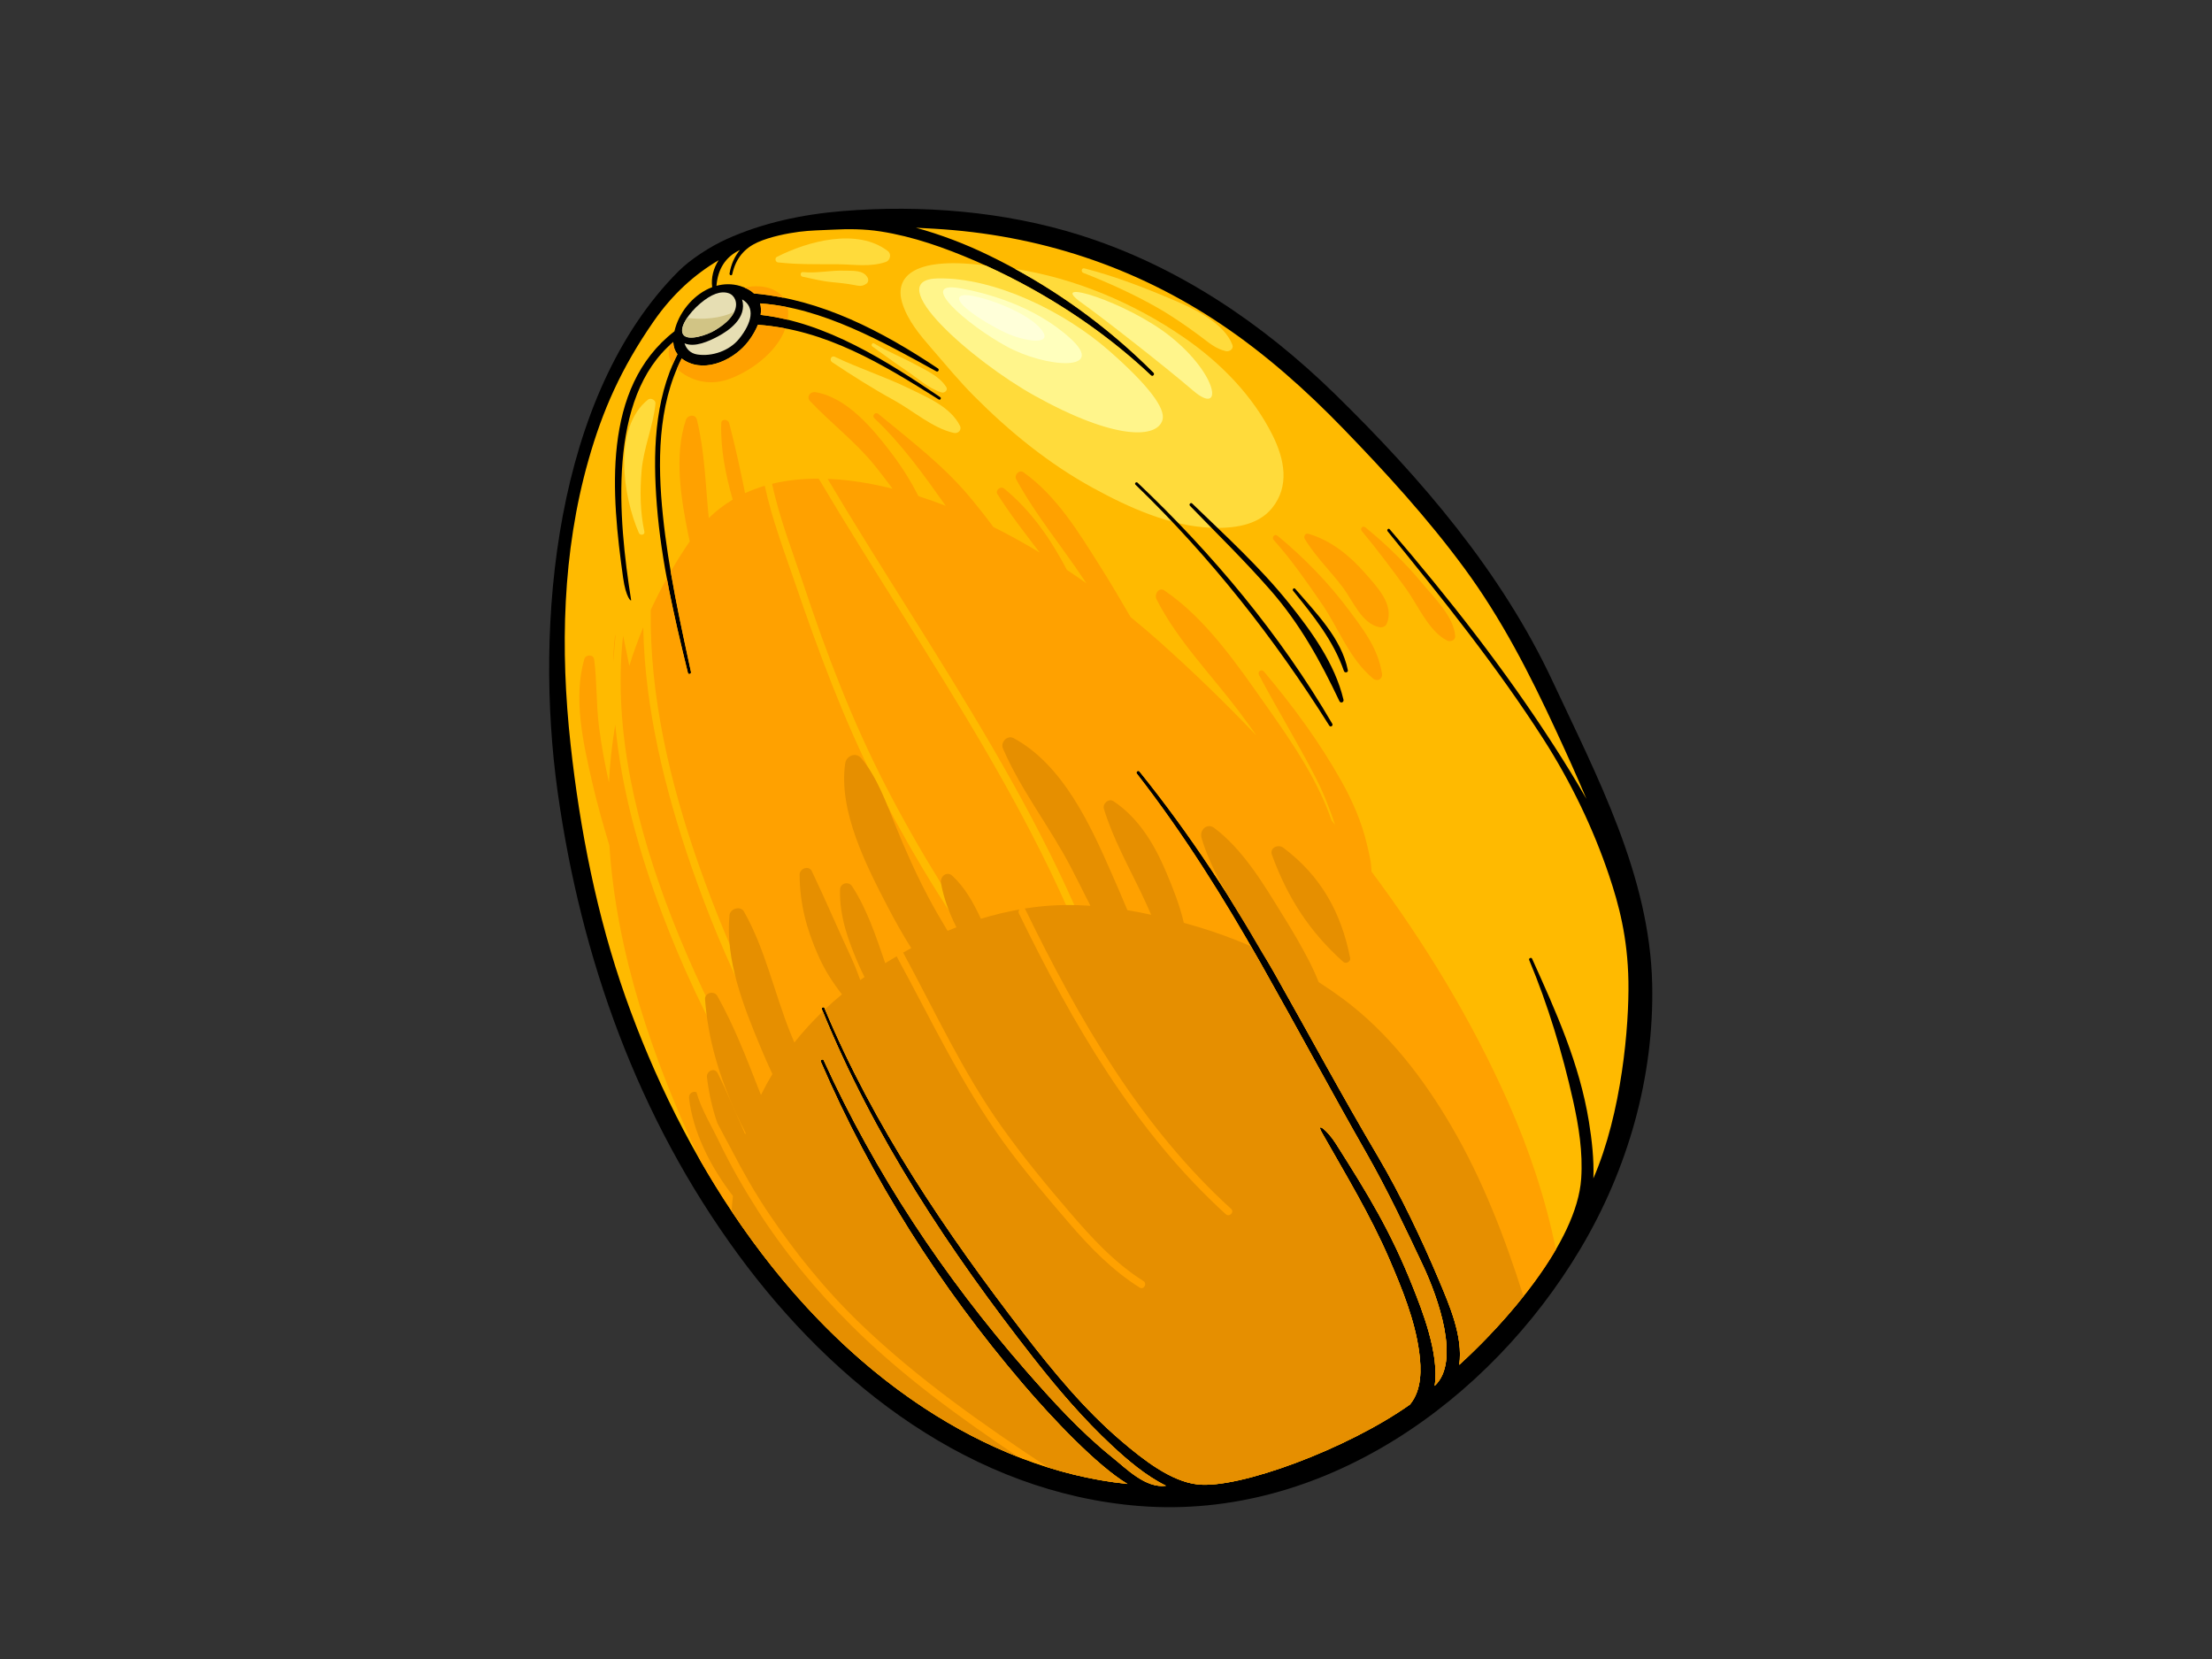 <?xml version="1.0" encoding="utf-8"?>
<!-- Generator: Adobe Illustrator 17.0.0, SVG Export Plug-In . SVG Version: 6.00 Build 0)  -->
<!DOCTYPE svg PUBLIC "-//W3C//DTD SVG 1.1//EN" "http://www.w3.org/Graphics/SVG/1.1/DTD/svg11.dtd">
<svg version="1.1" id="Layer_1" xmlns="http://www.w3.org/2000/svg" xmlns:xlink="http://www.w3.org/1999/xlink" x="0px" y="0px"
	 width="800px" height="600px" viewBox="0 0 800 600" enable-background="new 0 0 800 600" xml:space="preserve">
<rect x="0" y="0" width="800" height="600" fill="#333333" stroke="none"/>
<g>
	<g>
		<path d="M482.958,142.668c-26.241-25.681-57.129-46.543-92.332-57.631c-27.397-8.633-57.442-11.029-85.984-8.691
			c-14.397,1.183-28.912,4.225-42.096,10.24c-5.581,2.545-12.814,7.162-17.138,11.492c-44.774,44.828-52.208,127.689-43.738,188.267
			c8.43,60.312,29.064,117.931,65.232,167.276c34.803,47.476,84.845,86.27,145.188,91.047
			c66.319,5.241,126.712-38.013,159.468-92.974c17.166-28.813,26.712-62.15,25.98-95.742c-0.849-39.098-19.862-75.008-36.038-109.61
			C542.995,206.761,513.957,173.007,482.958,142.668z"/>
		<path fill="#FFBA00" d="M562.842,264.434c3.751,8.096,7.45,16.248,10.907,24.493c-3.644-6.405-7.531-12.687-11.538-18.905
			c-17.978-27.929-38.005-53.418-59.618-78.611c-0.443-0.518-1.164,0.217-0.744,0.732c19.733,24.266,39.55,48.942,56.434,75.301
			c9.742,15.212,17.928,32.118,23.668,49.218c3.521,10.477,6.714,22.322,6.988,38.273c0.268,15.954-2.36,47.495-12.674,71.247
			c0.256-6.88-0.528-13.83-1.621-20.568c-3.417-21.002-11.894-39.701-20.548-58.899c-0.266-0.6-1.305-0.144-1.052,0.461
			c6.771,16.171,12.045,33.695,15.867,50.796c2.073,9.272,3.587,18.787,2.948,28.28c-1.556,23.25-27.682,52.456-44.107,67.369
			c1.485-10.293-3.665-21.887-7.412-30.815c-6.046-14.4-13.981-31.017-21.911-44.434c-13.302-22.506-24.453-43.322-37.332-66.1
			c-14.486-25.639-30.503-50.371-49.032-73.293c-0.437-0.543-1.375,0.217-0.949,0.77c16.872,21.692,31.452,44.963,44.958,68.868
			c13.166,23.305,25.115,45.628,38.352,68.868c7.198,12.631,14.043,27.032,20.23,40.215c5.346,11.399,13.759,34.731,4.203,43.51
			c1.817-11.492-4.693-27.742-7.877-35.751c-8.059-20.276-16.183-33.432-27.795-51.767c-3.268-5.155-7.376-8.085-5.126-4.105
			c8.576,15.162,17.565,29.882,24.45,45.9c4.554,10.598,9.138,21.784,10.722,33.289c0.894,6.481,0.99,14-3.304,19.189
			c-22.679,16.071-61.844,30.604-76.825,28.894c-9.671-1.102-19.652-8.961-27.536-15.681
			c-13.393-11.411-24.728-25.223-35.432-39.115c-28.203-36.591-54.043-74.706-71.962-117.503c-0.228-0.545-1.184-0.153-0.961,0.395
			c18.615,45.898,46.226,87.535,76.697,126.389c8.716,11.11,17.968,21.913,28.311,31.544c5.406,5.038,12.159,10.864,19.482,14.455
			c-7.332,1.038-14.359-6.211-19.505-10.34c-11.518-9.261-21.606-20.367-31.299-31.472c-29.577-33.872-54.314-71.103-72.99-112.078
			c-0.279-0.615-1.352-0.139-1.083,0.48c18.421,42.637,42.941,81.205,73.028,116.492c10.374,12.171,26.903,29.71,37.896,36.253
			c-26.274-2.685-51.305-12.914-73.362-27.372c-51.782-33.934-87.869-91.272-108.185-148.757
			c-10.362-29.325-16.474-60.505-19.85-91.371c-3.753-34.308-3.001-69.435,6.48-102.803c5.045-17.764,11.724-33.072,23.563-50.143
			c6.863-9.894,14.852-17.014,23.515-22.121c-1.863,2.859-2.792,6.338-2.335,9.757c-6.288,2.35-11.428,8.285-13.321,14.673
			c-0.133,0.444-0.237,0.868-0.338,1.286c-26.471,20.519-22.718,59.347-18.576,89.019c1.047,7.508,3.016,8.826,2.91,8.161
			c-4.658-29.353-8.686-73.185,15.243-93.296c0.078,1.706,0.565,3.171,1.525,4.417c-8.516,16.737-8.893,36.221-7.452,54.603
			c1.611,20.521,6.309,40.692,11.228,60.628c0.178,0.729,1.268,0.4,1.11-0.321c-4.06-18.746-8.188-37.485-10.155-56.59
			c-1.935-18.785-1.972-39.58,6.799-56.801c0.404,0.315,0.842,0.615,1.33,0.896c7.7,4.432,18.034-0.721,22.908-7.278
			c1.403-1.888,2.543-3.854,3.32-5.796c24.457,1.703,45.077,14.189,65.408,27.017c0.552,0.351,1.054-0.505,0.519-0.866
			c-19.436-13.087-41.103-27.013-64.936-29.737c0.217-1.457,0.171-2.858-0.197-4.151c22.471,1.514,44.468,13.948,63.737,24.563
			c0.679,0.377,1.213-0.622,0.58-1.045c-20.133-13.421-42.056-24.957-66.533-27.119c-1.202-1.125-2.856-2.054-5.057-2.707
			c-2.909-0.863-5.794-0.783-8.51-0.05c0.506-6.061,3.259-10.488,8.478-12.95c-1.852,2.282-3.179,5.064-3.738,8.503
			c-0.103,0.627,0.829,0.916,0.97,0.27c1.31-5.972,4.607-9.507,9.199-11.567c4.59-2.06,10.945-3.273,14.961-3.793
			c4.019-0.52,8.066-0.565,12.014-0.764c5.737-0.289,11.445-0.306,17.514,0.64c11.766,1.835,23.132,5.882,34.032,10.572
			c23.058,9.928,45.48,24.213,63.739,41.503c0.646,0.618,1.55-0.392,0.926-1.018c-17.381-17.422-37.513-31.72-59.657-42.454
			c-8.437-4.091-17.253-7.466-26.3-9.951c2.218,0.113,4.409,0.236,6.568,0.358c37.582,2.157,72.677,13.617,103.951,34.65
			c16.049,10.792,30.573,23.746,44.004,37.616c15.514,16.018,30.496,32.424,43.741,50.396
			C543.088,223.795,553.256,243.754,562.842,264.434z"/>
		<path fill="#FFDB3B" d="M416.283,135.789c-17.218-16.303-38.133-29.929-59.792-39.754c-28.138-3.66-32.691,5.295-30.216,13.427
			c1.961,6.444,6.421,11.692,10.763,16.695c5.012,5.775,9.845,11.662,15.246,17.091c12.817,12.885,27.125,24.548,43.123,33.281
			c12.914,7.051,27.708,13.766,42.679,14.343c7.629,0.292,16.716-0.673,21.919-7.056c6.515-7.993,4.543-17.757,0.268-26.347
			c-7.151-14.387-18.89-26.319-32.046-35.387c-18.034-12.431-39.259-21.431-61.172-24.858
			c18.422,10.052,35.292,22.654,50.154,37.549C417.834,135.397,416.93,136.407,416.283,135.789z"/>
		<path fill="#FFA100" d="M274.896,109.733c0.368,1.293,0.414,2.694,0.197,4.151c3.298,0.376,6.547,0.987,9.76,1.757
			c0.129-0.841,0.216-1.694,0.206-2.56c-0.009-0.706-0.097-1.351-0.223-1.973C281.538,110.446,278.223,109.958,274.896,109.733z"/>
		<path fill="#FFA100" d="M222.632,229.644c-0.105,0.174-0.19,0.375-0.22,0.611c-0.427,3.066-0.58,6.131-0.516,9.193
			C222.037,236.176,222.277,232.907,222.632,229.644z"/>
		<path fill="#FFA100" d="M494.369,305.356c-1.862-7.969-5.226-15.726-9.224-22.841c-8.141-14.48-17.378-26.953-27.998-39.618
			c-0.906-1.08-2.475-0.04-1.815,1.211c6.617,12.502,14.046,24.593,20.522,37.169c2.798,5.439,5.052,11.234,6.998,17.058
			c-0.411-0.505-0.815-1.018-1.224-1.52c-5.338-15.401-14.767-28.937-24.116-42.202c-10.245-14.535-21.486-30.948-36.385-41.056
			c-2.046-1.389-3.734,1.447-2.867,3.159c7.521,14.871,20.006,27.535,29.992,40.789c2.12,2.81,4.169,5.669,6.185,8.559
			c-11.272-11.855-22.989-23.176-34.988-33.896c-3.426-3.061-6.96-6.042-10.548-8.979c-3.612-6.178-7.214-12.363-11.034-18.394
			c-7.782-12.291-15.646-25.38-27.678-33.96c-1.609-1.149-3.509,0.955-2.647,2.547c6.915,12.733,16.362,24.036,24.369,36.101
			c0.323,0.487,0.649,0.969,0.972,1.456c-2.316-1.648-4.662-3.259-7.027-4.838c-5.81-11.095-12.943-21.455-22.751-29.44
			c-1.221-0.994-3.253,0.655-2.388,2.032c4.634,7.354,10.019,14.21,15.293,21.142c-5.469-3.312-11.057-6.41-16.756-9.248
			c-2.567-3.517-5.24-6.829-7.703-9.847c-9.864-12.087-21.989-21.197-33.906-31.06c-1.055-0.876-2.421,0.64-1.422,1.579
			c9.823,9.223,17.973,20.591,25.808,31.666c-3.17-1.233-6.484-2.415-9.89-3.505c-2.709-5.394-5.945-10.553-9.756-15.572
			c-6.647-8.75-16.009-20.103-27.485-22.021c-1.854-0.311-3.368,1.73-1.924,3.252c7.657,8.076,16.417,14.651,23.462,23.389
			c2.153,2.672,4.274,5.44,6.35,8.273c-7.669-1.931-15.627-3.247-23.472-3.556c38.714,65.102,84.791,127.038,106.439,200.475
			c0.497,1.69-2.156,2.352-2.653,0.665c-21.73-73.714-68.24-135.819-107.008-201.211c-5.769-0.019-11.445,0.539-16.86,1.863
			c2.712,12.733,7.646,25.197,11.677,37.311c8.191,24.623,17.407,48.661,29.308,71.763c24.449,47.464,56.397,90.492,93.041,129.223
			c1.214,1.276-0.727,3.208-1.939,1.929c-37.301-39.429-70.272-83.488-94.654-132.104c-11.685-23.315-20.604-47.305-29.016-71.939
			c-3.917-11.47-8.457-23.348-11.061-35.461c-2.436,0.721-4.817,1.584-7.119,2.65c-1.751-8.478-3.546-16.946-5.749-25.306
			c-0.383-1.461-2.829-1.719-2.88,0.049c-0.272,9.45,1.581,18.6,4.151,27.611c-3.068,1.833-5.968,4.032-8.654,6.654
			c-1.195-11.909-1.461-24.052-4.293-35.578c-0.523-2.123-3.378-1.745-3.985,0.071c-4.333,12.934-1.774,28.474,0.856,41.544
			c0.162,0.809,0.358,1.592,0.532,2.391c-2.457,3.618-4.751,7.258-6.875,10.922c2.08,12.172,4.716,24.25,7.331,36.329
			c0.157,0.721-0.932,1.05-1.11,0.321c-2.793-11.318-5.492-22.718-7.619-34.211c-2.115,3.792-4.05,7.611-5.824,11.453
			c-0.45,31.255,7.015,62.653,17.269,91.926c12.106,34.547,28.381,67.78,48.465,98.394c0.964,1.473-1.421,2.812-2.381,1.346
			c-20.179-30.767-36.743-64.275-48.735-99.075c-9.518-27.615-16.776-56.927-17.338-86.33c-1.906,4.634-3.595,9.29-5.046,13.98
			c-0.703-3.57-1.42-7.132-2.182-10.674c-0.016-0.071-0.052-0.123-0.075-0.187c-3.783,34.482,5.181,70.087,17.624,101.959
			c13.857,35.493,32.819,69.44,56.388,99.412c1.077,1.373-0.848,3.314-1.938,1.929c-24.237-30.819-43.951-65.829-57.806-102.506
			c-8.244-21.83-14.895-45.145-17.075-68.677c-1.185,6.935-1.939,13.914-2.297,20.919c-1.485-6.788-2.776-13.603-3.632-20.507
			c-0.994-7.991-0.667-16.095-1.715-24.061c-0.246-1.86-3.075-1.771-3.552-0.109c-4.099,14.199-0.383,30.536,2.849,44.582
			c1.765,7.679,3.917,15.287,6.222,22.858c2.479,38.481,15.53,77.334,33.056,114.276c20.363,35.367,47.341,67.235,80.936,89.251
			c22.058,14.459,47.089,24.687,73.362,27.372c-10.993-6.543-27.522-24.082-37.896-36.253
			c-30.087-35.287-54.607-73.855-73.028-116.492c-0.269-0.619,0.804-1.095,1.083-0.48c18.677,40.975,43.413,78.206,72.99,112.078
			c9.694,11.105,19.781,22.212,31.299,31.472c5.146,4.129,12.173,11.378,19.505,10.34c-7.323-3.591-14.075-9.417-19.482-14.455
			c-10.343-9.632-19.595-20.434-28.311-31.544c-30.472-38.854-58.082-80.49-76.697-126.389c-0.223-0.548,0.733-0.94,0.961-0.395
			c17.919,42.797,43.759,80.912,71.962,117.503c10.704,13.892,22.039,27.704,35.432,39.115c7.883,6.72,17.864,14.579,27.536,15.681
			c14.981,1.711,54.146-12.822,76.825-28.894c4.294-5.19,4.198-12.709,3.304-19.189c-1.583-11.506-6.168-22.691-10.722-33.289
			c-6.885-16.018-15.874-30.738-24.45-45.9c-2.25-3.979,1.858-1.05,5.126,4.105c11.612,18.335,19.736,31.491,27.795,51.767
			c3.184,8.009,9.694,24.259,7.877,35.751c9.556-8.779,1.143-32.111-4.203-43.51c-6.187-13.183-13.032-27.584-20.23-40.215
			c-13.237-23.24-25.186-45.563-38.352-68.868c-13.507-23.905-28.086-47.176-44.958-68.868c-0.426-0.554,0.512-1.313,0.949-0.77
			c18.53,22.922,34.546,47.653,49.032,73.293c12.879,22.779,24.03,43.595,37.332,66.1c7.93,13.417,15.865,30.033,21.911,44.434
			c3.747,8.929,8.898,20.522,7.412,30.815c10.696-9.711,25.497-25.483,34.957-41.719c-3.713-18.277-9.668-36.12-17.218-53.17
			c-13.003-29.366-29.937-57.362-49.489-83.542C496.023,311.979,495.139,308.658,494.369,305.356z"/>
		<path fill="#E68F00" d="M456.072,348.615c-1.214-2.145-2.444-4.279-3.674-6.407c-6.219-2.678-12.583-5.016-19.05-6.959
			c-1.721-0.514-3.459-1.004-5.203-1.492c-1.399-6.089-3.71-12.004-6.309-18.172c-4.239-10.055-9.867-19.592-19.092-25.799
			c-1.802-1.215-4.078,0.87-3.492,2.783c3.379,10.998,8.952,20.826,13.86,31.166c1.119,2.364,2.188,4.738,3.239,7.11
			c-2.857-0.619-5.728-1.198-8.619-1.674c-1.825-4.439-3.748-8.831-5.672-13.225c-7.758-17.756-17.716-39.387-35.469-48.985
			c-2.265-1.225-4.834,1.484-3.871,3.716c6.515,15.179,17.059,28.462,24.666,43.138c2.37,4.573,4.653,9.186,6.986,13.776
			c-6.272-0.421-12.54-0.375-18.714,0.311c-1.71,0.187-3.409,0.426-5.103,0.694c0.133,0.11,0.25,0.258,0.344,0.45
			c19.204,39.426,41.577,78.35,74.34,108.148c1.31,1.19-0.641,3.108-1.937,1.927c-32.935-29.951-55.482-69.097-74.785-108.729
			c-0.27-0.555-0.139-1.074,0.158-1.453c-4.704,0.834-9.35,1.949-13.914,3.349c-2.695-5.723-5.64-11.193-10.335-15.535
			c-2.022-1.867-4.501,0.278-4.101,2.596c0.882,5.088,2.859,10.675,5.587,16.025c-1.075,0.411-2.148,0.834-3.215,1.276
			c-2.395-3.961-4.719-7.968-6.899-12.066c-4.455-8.391-8.353-17.132-11.913-25.937c-3.331-8.243-6.672-17.608-12.44-24.461
			c-1.923-2.29-5.364-0.852-5.763,1.868c-2.543,17.261,7.744,37.279,15.495,52.147c2.597,4.982,5.375,9.919,8.387,14.699
			c-0.986,0.526-1.954,1.085-2.928,1.63c11.49,21.204,21.547,43.179,35.583,62.908c7.696,10.825,16.111,21.033,24.758,31.108
			c7.947,9.26,16.166,18.203,26.561,24.766c1.489,0.939,0.117,3.301-1.375,2.36c-9.909-6.252-18.029-14.6-25.625-23.448
			c-8.152-9.499-16.29-19.031-23.639-29.174c-15.29-21.103-26.238-44.425-38.631-67.178c-1.386,0.81-2.763,1.631-4.124,2.474
			c-3.319-9.635-6.472-19.356-11.966-27.799c-1.281-1.965-4.298-1.162-4.366,1.205c-0.278,9.728,3.067,18.756,6.911,27.551
			c0.615,1.406,1.268,2.745,1.949,4.045c-0.52,0.371-1.047,0.739-1.558,1.114c-0.96-2.747-2.029-5.484-3.317-8.258
			c-4.822-10.343-9.267-20.836-14.19-31.132c-1.057-2.221-4.426-0.973-4.414,1.248c0.054,10.618,2.518,19.774,6.789,29.382
			c2.373,5.336,5.261,9.75,8.512,13.923c-2.098,1.745-4.158,3.527-6.128,5.393c17.909,42.61,43.664,80.583,71.766,117.044
			c10.704,13.892,22.039,27.704,35.432,39.115c7.883,6.72,17.864,14.579,27.536,15.681c14.981,1.711,54.146-12.822,76.825-28.894
			c4.294-5.19,4.198-12.709,3.304-19.189c-1.583-11.506-6.168-22.691-10.722-33.289c-6.885-16.018-15.874-30.738-24.45-45.9
			c-2.25-3.979,1.858-1.05,5.126,4.105c11.612,18.335,19.736,31.491,27.795,51.767c3.184,8.009,9.694,24.259,7.877,35.751
			c9.556-8.779,1.143-32.111-4.203-43.51c-6.187-13.183-13.032-27.584-20.23-40.215C481.187,394.244,469.238,371.92,456.072,348.615
			z"/>
		<path fill="#E68F00" d="M307.804,479.281c-12.633-12.576-24.174-26.513-33.782-41.554c-5.148-8.064-9.902-16.369-14.039-25
			c-2.807-5.855-6.312-11.459-8.109-17.713c-1.208-0.548-2.846,0.466-2.671,2.066c1.341,12.233,7.764,24.979,15.886,35.467
			c-0.196,1.815-0.372,3.627-0.505,5.441c18.743,28.12,41.998,53.098,69.801,71.318c10.685,7.003,22.07,12.999,33.95,17.643
			C346.95,512.606,326.044,497.432,307.804,479.281z"/>
		<path fill="#E68F00" d="M370.896,495.531c9.694,11.105,19.781,22.212,31.299,31.472c5.146,4.129,12.173,11.378,19.505,10.34
			c-7.323-3.591-14.075-9.417-19.482-14.455c-10.343-9.632-19.595-20.434-28.311-31.544c-30.288-38.616-57.739-79.992-76.347-125.56
			c-3.686,3.538-7.113,7.289-10.27,11.246c-0.472-1.138-0.952-2.273-1.417-3.417c-5.809-14.397-9.12-30.406-16.808-43.932
			c-1.262-2.223-5.013-1.044-5.235,1.313c-1.555,16.233,5.033,32.796,11.137,47.511c1.405,3.383,2.86,6.696,4.383,9.938
			c-1.481,2.462-2.857,4.982-4.133,7.567c-0.278-0.705-0.568-1.396-0.843-2.101c-4.57-11.629-8.83-22.813-14.967-33.748
			c-1.129-2.004-4.599-1.128-4.417,1.253c1.121,14.722,5.117,27.716,11.169,41.099c1.114,2.462,2.285,4.892,3.514,7.285
			c-0.052,0.165-0.094,0.333-0.143,0.495c-3.292-7.435-6.391-14.974-9.967-22.139c-1.13-2.259-4.142-0.777-3.882,1.437
			c0.71,5.932,1.975,11.43,3.771,16.614c1.741,3.388,3.607,6.703,5.27,9.9c3.986,7.694,8.267,15.248,13.101,22.442
			c9.802,14.593,20.984,28.362,33.69,40.531c20.536,19.667,43.787,35.966,67.437,51.614c9.366,2.933,18.994,4.985,28.797,5.986
			c-10.993-6.543-27.522-24.082-37.896-36.253c-30.087-35.287-54.607-73.855-73.028-116.492c-0.269-0.619,0.804-1.095,1.083-0.48
			C316.582,424.428,341.319,461.659,370.896,495.531z"/>
		<path fill="#E68F00" d="M524.908,407.298c-10.22-17.471-22.874-33.961-39.254-46.096c-2.842-2.102-5.764-4.102-8.74-6.01
			c-3.488-9.248-12.52-23.415-13.678-25.304c-6.63-10.789-13.852-22.741-24.106-30.456c-2.587-1.949-5.386,0.791-4.593,3.531
			c3.175,11.031,10.017,21.727,15.961,31.462c2.824,4.629,5.623,9.792,8.776,14.675c0.609,1.062,1.224,2.111,1.822,3.17
			c12.879,22.779,24.03,43.595,37.332,66.1c7.93,13.417,15.865,30.033,21.911,44.434c3.747,8.929,8.898,20.522,7.412,30.815
			c6.881-6.25,15.463-15.016,23.228-24.792C544.257,447.532,536.179,426.56,524.908,407.298z"/>
		<path fill="#FFA100" d="M263.021,137.308c7.959-2.622,17.899-9.716,21.029-18.518c-3.249-0.624-6.557-1.086-9.948-1.321
			c-0.776,1.942-1.917,3.907-3.32,5.796c-4.873,6.556-15.208,11.709-22.908,7.278c-0.487-0.28-0.926-0.58-1.33-0.896
			c-0.623,1.223-1.193,2.474-1.73,3.731C249.747,137.924,256.619,139.42,263.021,137.308z"/>
		<path fill="#FFA100" d="M243.49,123.711c-0.371,0.311-0.715,0.647-1.074,0.97c-0.89,2.286-0.835,4.745,0.904,7.092
			c0.527-1.227,1.086-2.446,1.695-3.644C244.055,126.882,243.569,125.418,243.49,123.711z"/>
		<path fill="#FFA100" d="M269.319,104.034c1.378,0.578,2.494,1.285,3.362,2.099c3.624,0.321,7.185,0.869,10.7,1.575
			C280.493,103.771,274.417,102.804,269.319,104.034z"/>
		<path fill="#E6DEB3" d="M265.685,112.521c-1.334,3.064-4.449,5.332-7.22,6.996c-2.688,1.616-9.516,3.968-11.322,1.553
			c-1.807-2.414,2.002-7.869,6.103-11.322c4.103-3.455,7.478-4.64,10.297-3.694C265.674,106.768,267.008,109.467,265.685,112.521z"
			/>
		<path fill="#D1C485" d="M248.522,114.967c-1.611,2.397-2.401,4.736-1.379,6.103c1.806,2.415,8.634,0.063,11.322-1.553
			c2.69-1.614,5.696-3.81,7.086-6.745C260.463,115.25,254.05,115.684,248.522,114.967z"/>
		<path fill="#E6DEB3" d="M268.384,108.278c4.926,2.806,3.521,8.544-1.08,14.265c-3.437,4.273-9.732,6.517-15.166,5.651
			c-2.481-0.396-3.924-2.017-4.576-4.032c3.691,1.615,8.858-0.779,12.07-2.485C263.381,119.682,270.361,115.056,268.384,108.278z"/>
		<path d="M411.405,174.564c-0.49-0.463-1.233,0.265-0.746,0.734c27.006,26.057,50.151,55.399,70.097,87.137
			c0.442,0.696,1.489,0.035,1.08-0.673C463.005,229.497,438.485,200.202,411.405,174.564z"/>
		<path d="M466.225,218.239c-10.503-13.109-23.002-24.482-35.044-36.127c-0.54-0.52-1.327,0.292-0.81,0.826
			c9.771,10.09,19.836,19.906,29.086,30.485c10.741,12.272,18.019,25.542,24.959,40.147c0.435,0.92,1.703,0.438,1.47-0.538
			C482.786,240.056,474.437,228.49,466.225,218.239z"/>
		<path d="M468.422,212.943c-0.443-0.517-1.16,0.22-0.746,0.735c7.275,8.991,14.56,17.955,18.382,29.023
			c0.263,0.758,1.576,0.54,1.413-0.289C485.206,230.916,475.814,221.52,468.422,212.943z"/>
	</g>
	<path fill="#E68F00" d="M464.114,306.582c-1.838-1.379-5.042,0.014-4.1,2.596c5.621,15.378,13.496,27.702,25.803,38.692
		c0.973,0.87,2.74-0.071,2.484-1.379C485.071,329.966,477.651,316.748,464.114,306.582z"/>
	<path fill="#FFA100" d="M488.17,221.079c-7.622-10.259-16.333-19.204-26.124-27.31c-1.045-0.867-2.278,0.555-1.394,1.532
		c6.395,7.093,11.866,15.033,17.278,22.88c6.403,9.271,9.891,19.917,18.677,27.244c1.485,1.243,3.515,0.161,3.208-1.787
		C498.414,234.71,493.487,228.24,488.17,221.079z"/>
	<path fill="#FFA100" d="M493.465,207.036c-5.432-6.206-12.334-11.733-20.362-14c-1.126-0.319-1.697,1.114-1.203,1.926
		c3.883,6.351,9.314,11.568,13.776,17.5c3.679,4.894,6.831,13.148,13.293,14.395c0.995,0.192,2.147-0.324,2.553-1.282
		C504.485,218.655,497.766,211.95,493.465,207.036z"/>
	<path fill="#FFA100" d="M514.298,210.883c-6.116-7.386-13.089-14.115-20.51-20.164c-0.935-0.766-2.035,0.43-1.279,1.336
		c5.583,6.686,10.751,13.635,15.879,20.671c4.262,5.835,8.358,15.648,14.961,18.932c1.198,0.596,3.089-0.073,2.952-1.67
		C525.69,222.863,518.762,216.267,514.298,210.883z"/>
	<path fill="#FFDB3B" d="M321.106,90.807c-11.074-8.496-29.023-3.572-40.156,2.114c-0.835,0.427-0.514,1.878,0.39,1.979
		c7.367,0.814,14.266,0.642,21.659,0.676c5.914,0.03,11.656,1.105,17.37-0.833C321.957,94.206,322.497,91.878,321.106,90.807z"/>
	<path fill="#FFDB3B" d="M305.417,97.891c-5.025-0.186-10.05,1.024-15.034,0.507c-0.946-0.098-1.109,1.461-0.194,1.654
		c3.573,0.749,7.058,1.647,10.709,1.986c2.601,0.245,5.179,0.51,7.747,0.99c2.022,0.376,3.095,0.744,4.804-0.507
		c0.59-0.431,0.713-1.35,0.403-1.973C312.353,97.518,308.368,98.002,305.417,97.891z"/>
	<path fill="#FFDB3B" d="M424.899,108.714c-10.794-4.608-21.322-8.718-32.68-11.651c-1.078-0.275-1.398,1.245-0.42,1.628
		c9.154,3.592,18.153,7.676,26.71,12.533c5.391,3.063,10.655,6.721,15.635,10.426c3.029,2.253,5.497,4.503,9.223,5.355
		c1.229,0.281,2.9-0.792,2.357-2.242C442.781,116.947,432.198,111.823,424.899,108.714z"/>
	<path fill="#FFDB3B" d="M328.659,140.43c-8.723-4.256-17.992-7.186-26.728-11.388c-1.302-0.628-2.12,1.19-0.981,1.946
		c7.318,4.862,14.688,9.553,22.397,13.775c6.901,3.778,13.95,10.113,21.652,11.812c1.557,0.344,2.944-1.122,2.165-2.642
		C343.662,147.071,335.277,143.659,328.659,140.43z"/>
	<path fill="#FFDB3B" d="M330.906,131.759c-4.857-2.623-10.03-4.672-14.753-7.53c-0.707-0.427-1.3,0.616-0.649,1.081
		c4.042,2.897,7.995,5.848,12.131,8.617c4.017,2.683,8.222,6.605,12.888,8.01c1.06,0.317,2.42-0.828,1.715-1.941
		C339.719,136.017,334.958,133.947,330.906,131.759z"/>
	<path fill="#FFDB3B" d="M234.36,144.521c-12.796,10.289-9.07,35.069-3.286,48.246c0.441,1.011,2.234,0.72,1.977-0.467
		c-1.544-7.103-1.622-14.74-1.017-21.957c0.7-8.385,4.194-16.089,5.031-24.378C237.193,144.69,235.346,143.727,234.36,144.521z"/>
	<path fill="#FFF58B" d="M339.231,100.689c20.419-0.356,45.63,11.886,61.958,26.224c14.467,12.701,20.374,20.877,19.25,24.924
		c-1.879,6.761-17.07,7.522-46.33-8.77C351.739,130.612,317.908,101.059,339.231,100.689z"/>
	<path fill="#FFF58B" d="M391.522,109.763c5.997,4.201,29.237,22.276,40.017,31.534c10.775,9.258,9.367-5.3-7.975-19.375
		C407.815,109.142,377.383,99.846,391.522,109.763z"/>
	<path fill="#FFFFBD" d="M347.023,104.224c8.93,1.541,26.908,6.103,40.163,18.228c13.252,12.121-8.936,10.597-23.126,2.843
		C349.777,117.496,331.425,101.529,347.023,104.224z"/>
	<path fill="#FFFFD9" d="M363.565,120.271c-8.833-4.17-20.695-12.248-15.39-13.45c4.19-0.951,24.983,6.059,29.162,13.444
		C379.902,124.801,370.38,123.487,363.565,120.271z"/>
</g>
</svg>
